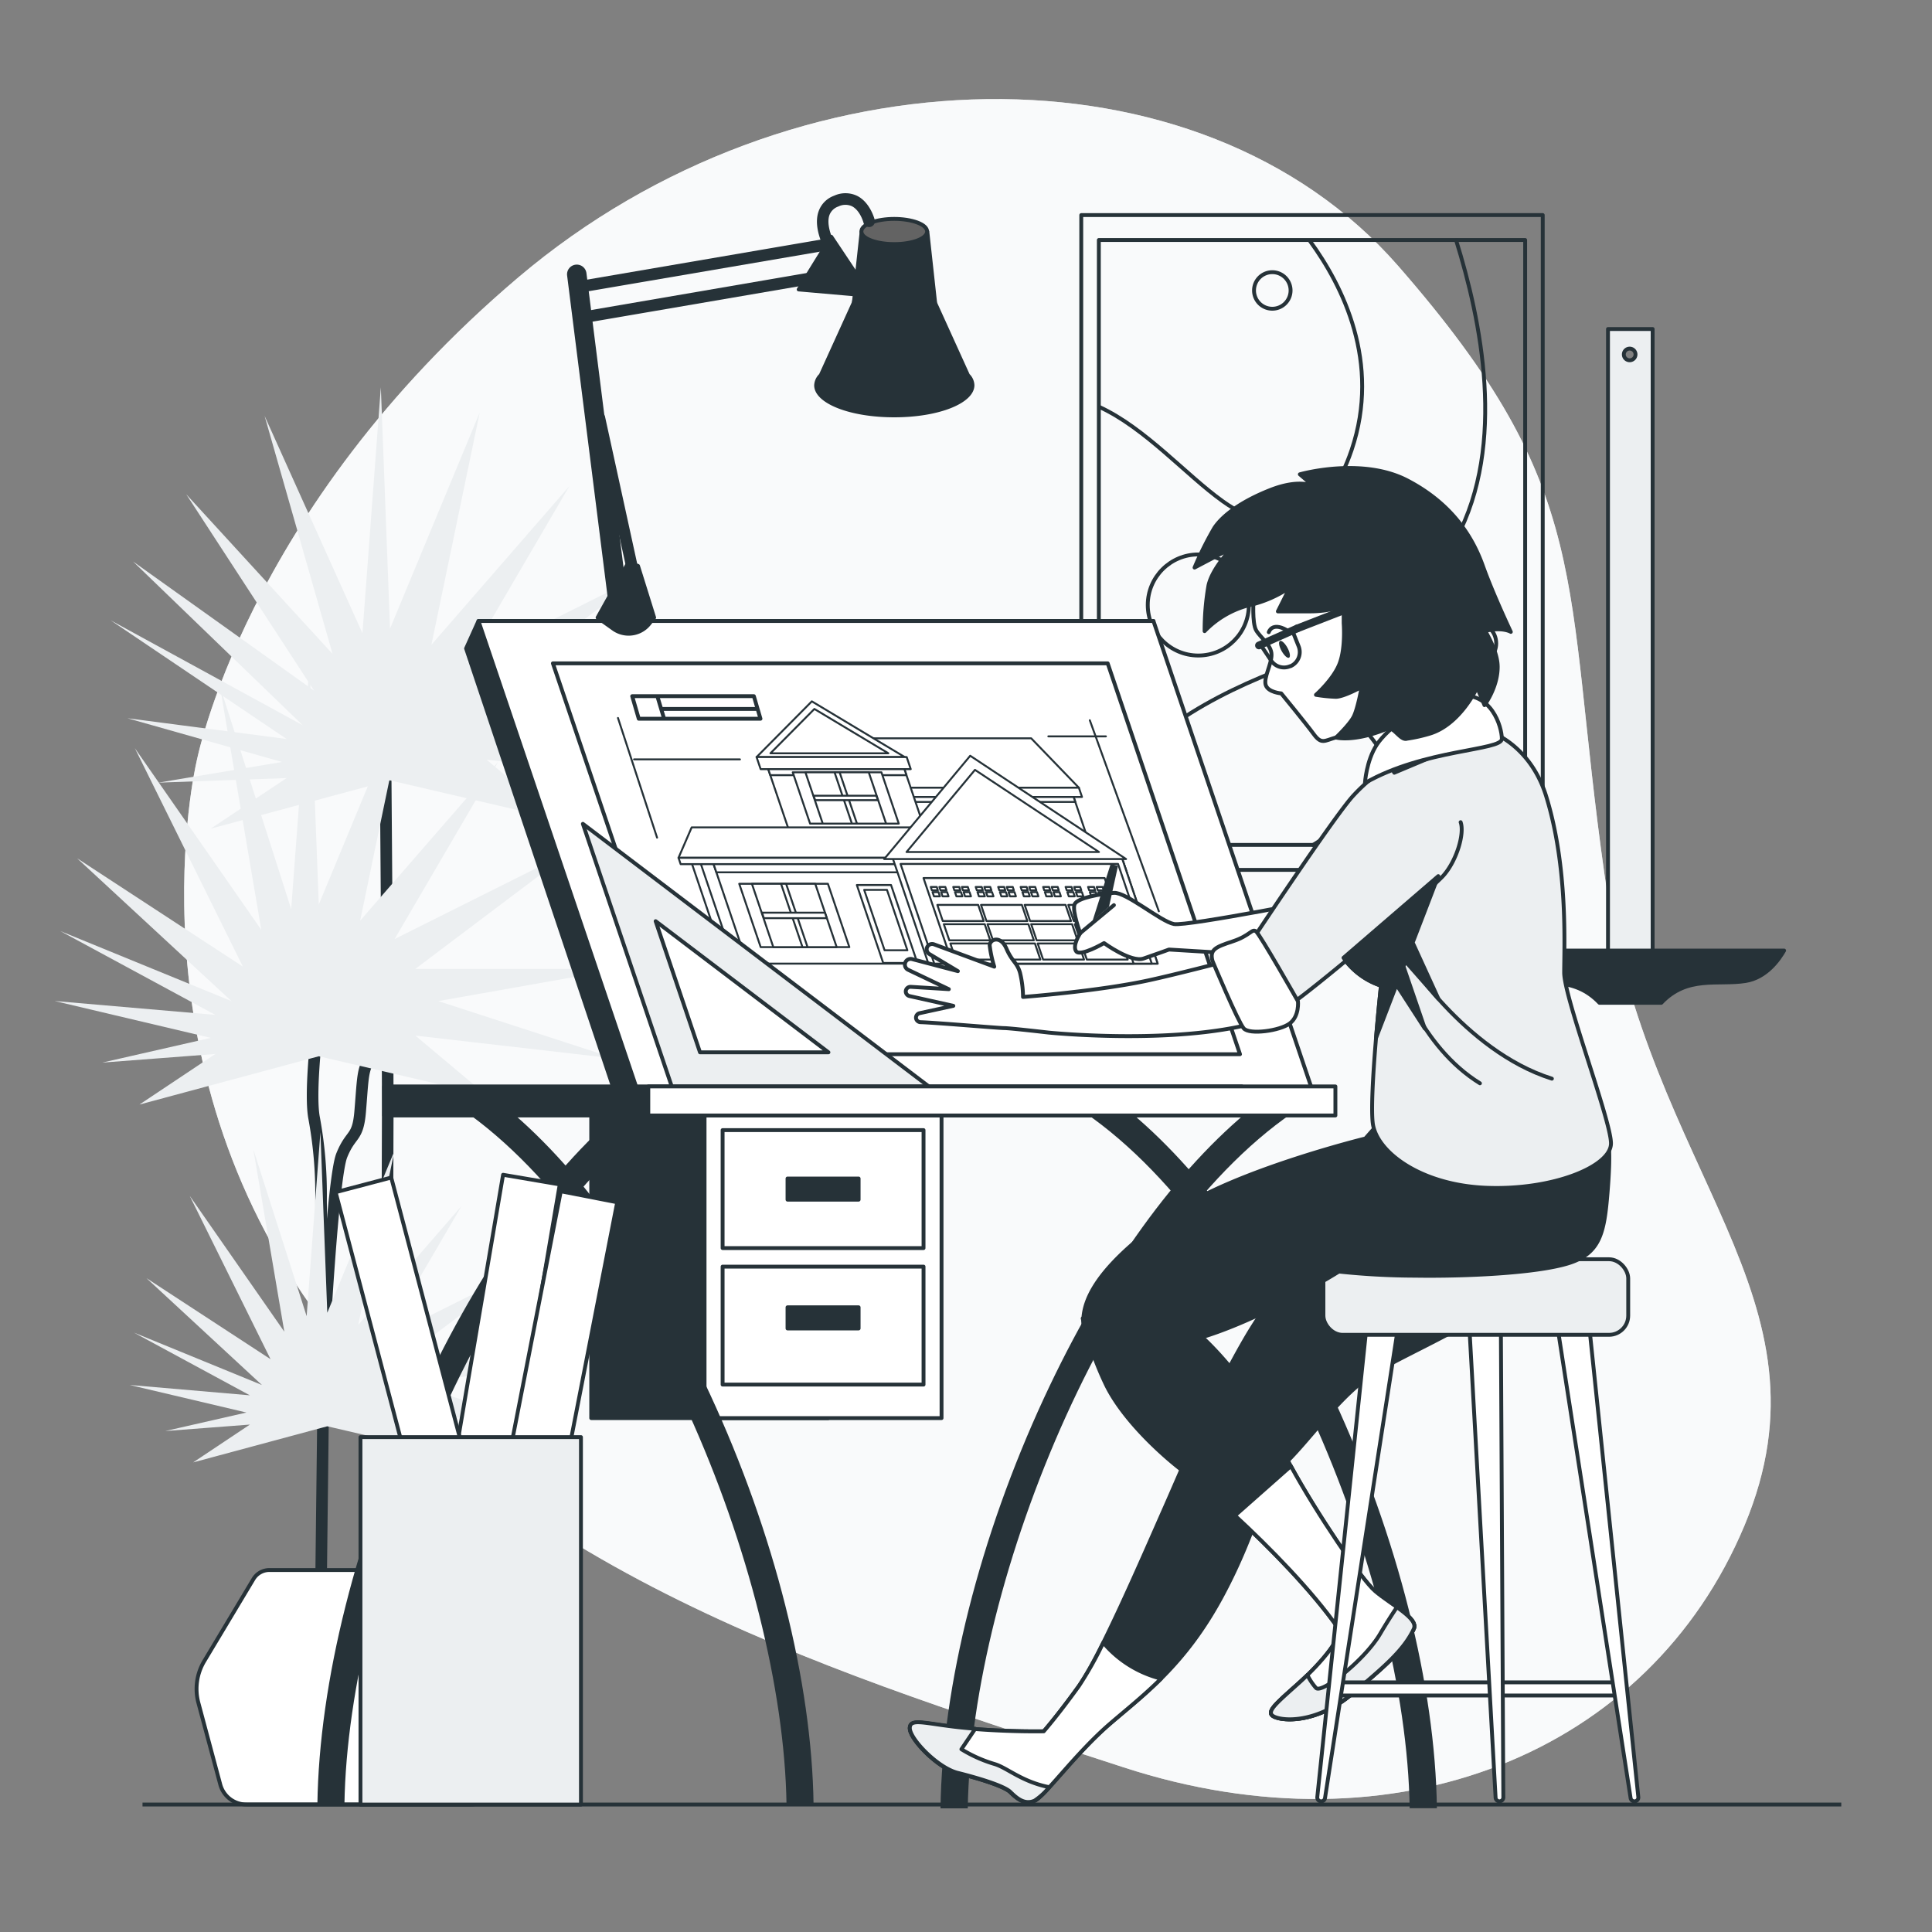 <svg xmlns="http://www.w3.org/2000/svg" viewBox="0 0 500 500"><rect x="0" y="0" width="500" height="500" fill="#808080" stroke="none"/><g id="freepik--background-simple--inject-19"><path d="M50.8,197.43s-18,76.92,32.14,143.94,137.54,93.07,207.8,116,136.06-3.55,160.74-62.59-25.17-90.84-36.17-168-2.22-99.32-53.5-158-156.51-57.32-227.66,3S50.8,197.43,50.8,197.43Z" style="fill:#ECEFF1"></path><path d="M50.8,197.43s-18,76.92,32.14,143.94,137.54,93.07,207.8,116,136.06-3.55,160.74-62.59-25.17-90.84-36.17-168-2.22-99.32-53.5-158-156.51-57.32-227.66,3S50.8,197.43,50.8,197.43Z" style="fill:#fff;opacity:0.7"></path></g><g id="freepik--Plant--inject-19"><path d="M99.75,193s.6,74.37.6,94-.6,137.27-.6,137.27" style="fill:none;stroke:#263238;stroke-linecap:round;stroke-linejoin:round;stroke-width:3px"></path><polygon points="144.38 212.08 125.93 196.61 177.7 202.56 131.88 187.68 178.89 179.35 125.93 179.35 166.99 148.41 120.58 171.62 147.35 125.8 111.65 166.86 124.15 106.76 100.94 162.69 98.56 100.22 93.8 163.88 68.48 107.64 86.07 169.24 48.2 127.92 81.31 178.76 34.43 145.31 78.33 187.68 28.63 160.53 74.17 191.25 32.98 185.88 72.98 197.2 40.95 202.55 74.17 201.37 54.53 214.46 100.94 201.96 144.38 212.08" style="fill:#ECEFF1"></polygon><path d="M81.9,268s-1.78,15.47-.59,21.42a108.7,108.7,0,0,1,1.78,20.82c0,7.74.6,40.61.6,46s-.6,50.85-.6,55v14.28" style="fill:none;stroke:#263238;stroke-linecap:round;stroke-linejoin:round;stroke-width:3px"></path><path d="M83.69,350.27S86.07,304.9,88.45,299s4.16-4.17,4.76-11.31.59-10.11,1.78-12.49a48.75,48.75,0,0,0,2.38-6.55l1.19-4.76" style="fill:none;stroke:#263238;stroke-linecap:round;stroke-linejoin:round;stroke-width:3px"></path><polygon points="125.93 283.48 107.49 268.01 159.25 273.96 113.44 259.08 160.44 250.75 107.49 250.75 148.54 219.81 102.13 243.02 128.91 197.2 93.21 238.26 105.7 178.16 82.5 234.09 80.12 171.62 75.36 235.28 56.91 177.57 67.62 240.64 34.9 193.63 62.86 250.16 19.94 222.11 59.89 259.08 15.59 240.95 55.72 262.65 14.14 259.06 54.53 268.6 26.46 275 55.72 272.77 36.09 285.86 82.5 273.36 125.93 283.48" style="fill:#ECEFF1"></polygon><polygon points="117.2 376.69 103.4 365.12 142.13 369.57 107.85 358.44 143.02 352.21 103.4 352.21 134.12 329.06 99.4 346.42 119.43 312.14 92.72 342.86 102.07 297.9 84.7 339.74 82.92 293 79.36 340.63 65.56 297.45 73.58 344.64 49.09 309.47 70.02 351.76 37.9 330.78 67.79 358.44 34.65 344.87 64.67 361.11 33.56 358.43 63.78 365.56 42.78 370.35 64.67 368.68 49.98 378.47 84.7 369.12 117.2 376.69" style="fill:#ECEFF1"></polygon><path d="M65.6,408.65,52.87,429.88a14,14,0,0,0-1.52,10.84L57,461.81A7,7,0,0,0,63.8,467h58a7,7,0,0,0,6.78-5.2l5.66-21.09a14,14,0,0,0-1.51-10.84L120,408.65a4.81,4.81,0,0,0-4.12-2.33H69.73A4.81,4.81,0,0,0,65.6,408.65Z" style="fill:#fff;stroke:#263238;stroke-linejoin:round"></path></g><g id="freepik--Picture--inject-19"><rect x="279.83" y="55.66" width="119.43" height="169.46" style="fill:none;stroke:#263238;stroke-linecap:round;stroke-linejoin:round"></rect><rect x="284.38" y="62.11" width="110.33" height="156.55" style="fill:none;stroke:#263238;stroke-linecap:round;stroke-linejoin:round"></rect><path d="M284.54,206.1c12.9-17.95,32.63-28,53.21-35.2,17.62-6.15,30.06-14.57,39.1-31.47,13.13-24.54,6.38-56.71,0-77.22" style="fill:none;stroke:#263238;stroke-linecap:round;stroke-linejoin:round"></path><path d="M339,62.35c8.47,11.6,18.45,31.42,10.8,54.09-6,17.69-17.49,24.64-33.37,13.27-9.53-6.82-20-18.9-31.91-24.39" style="fill:none;stroke:#263238;stroke-linecap:round;stroke-linejoin:round"></path><path d="M339.8,218.68c5.54-3.34,12.9-9.36,21.27-20.18,3.79-4.89,10.86-13.7,18.2-11.49,8.27,2.49,8.75,15.29,6.82,21.92a41.68,41.68,0,0,1-4.35,9.68" style="fill:none;stroke:#263238;stroke-linecap:round;stroke-linejoin:round"></path><circle cx="310.12" cy="156.57" r="13.08" style="fill:none;stroke:#263238;stroke-linecap:round;stroke-linejoin:round"></circle><path d="M334,75.18a4.73,4.73,0,1,1-4.73-4.74A4.73,4.73,0,0,1,334,75.18Z" style="fill:none;stroke:#263238;stroke-linecap:round;stroke-linejoin:round"></path><circle cx="381.81" cy="166.49" r="5.41" style="fill:none;stroke:#263238;stroke-linecap:round;stroke-linejoin:round"></circle></g><g id="freepik--Ruler--inject-19"><path d="M416.15,85.15V259.49H427.7V85.15Zm5.78,8.08a1.51,1.51,0,1,1,0-3,1.51,1.51,0,0,1,0,3Z" style="fill:#ECEFF1;stroke:#263238;stroke-linecap:round;stroke-linejoin:round"></path><path d="M424.46,246H382.19c1.24,2.22,4.5,7,9.95,7.89,7.14,1.13,15-1.5,21.8,5.64h16c6.76-7.14,14.65-4.51,21.79-5.64,5.46-.86,8.72-5.67,10-7.89Z" style="fill:#263238;stroke:#263238;stroke-linecap:round;stroke-linejoin:round"></path></g><g id="freepik--Desk--inject-19"><rect x="153.01" y="286.33" width="61.33" height="80.67" style="fill:#263238;stroke:#263238;stroke-linecap:round;stroke-linejoin:round"></rect><rect x="182.34" y="286.33" width="61.33" height="80.67" style="fill:#fff;stroke:#263238;stroke-linecap:round;stroke-linejoin:round"></rect><rect x="187.01" y="327.8" width="52" height="30.53" style="fill:#fff;stroke:#263238;stroke-linecap:round;stroke-linejoin:round"></rect><rect x="187.01" y="292.47" width="52" height="30.53" style="fill:#fff;stroke:#263238;stroke-linecap:round;stroke-linejoin:round"></rect><rect x="203.81" y="305" width="18.4" height="5.47" style="fill:#263238;stroke:#263238;stroke-linecap:round;stroke-linejoin:round"></rect><rect x="203.81" y="338.33" width="18.4" height="5.47" style="fill:#263238;stroke:#263238;stroke-linecap:round;stroke-linejoin:round"></rect><path d="M129.59,285.5H117.24c48.13,31,85.41,121.73,86.31,181.51h7c-.43-31.68-10.13-70.21-26.78-106.15C168.48,327.74,149.52,301.5,129.59,285.5Z" style="fill:#263238"></path><path d="M163.15,285.5c-19.93,16-38.89,42.24-54.23,75.36C92.27,396.8,82.57,435.33,82.14,467h7c.9-59.78,38.18-150.55,86.31-181.51Z" style="fill:#263238"></path><path d="M290.86,286.45H278.51c48.12,31,85.41,121.73,86.31,181.51h7.05c-.43-31.68-10.13-70.21-26.78-106.15C329.75,328.69,310.78,302.45,290.86,286.45Z" style="fill:#263238"></path><path d="M324.42,286.45c-19.93,16-38.89,42.24-54.24,75.36C253.54,397.75,243.83,436.28,243.4,468h7.06c.89-59.78,38.18-150.55,86.31-181.51Z" style="fill:#263238"></path><polygon points="295.31 167.82 298.51 160.71 123.83 160.71 123.62 161.17 120.62 167.82 159.49 283.79 334.18 283.79 295.31 167.82" style="fill:#263238;stroke:#263238;stroke-linecap:round;stroke-linejoin:round"></polygon><polygon points="340.18 283.79 165.49 283.79 123.83 160.71 298.51 160.71 340.18 283.79" style="fill:#fff;stroke:#263238;stroke-linecap:round;stroke-linejoin:round"></polygon><polygon points="320.91 272.83 177.33 272.83 143.09 171.67 286.67 171.67 320.91 272.83" style="fill:#fff;stroke:#263238;stroke-linecap:round;stroke-linejoin:round"></polygon><polygon points="234.24 225.97 284.52 225.97 277.63 205.59 227.34 205.59 234.24 225.97" style="fill:#fff;stroke:#263238;stroke-linecap:round;stroke-linejoin:round;stroke-width:0.5px"></polygon><polygon points="228 207.54 278.29 207.54 277.63 205.59 227.34 205.59 228 207.54" style="fill:#fff;stroke:#263238;stroke-linecap:round;stroke-linejoin:round;stroke-width:0.5px"></polygon><polygon points="279.21 203.86 226.98 203.86 222.65 191.07 266.87 191.07 279.21 203.86" style="fill:#fff;stroke:#263238;stroke-linecap:round;stroke-linejoin:round;stroke-width:0.5px"></polygon><polygon points="227.35 206.25 280.02 206.25 279.21 203.86 226.54 203.86 227.35 206.25" style="fill:#fff;stroke:#263238;stroke-linecap:round;stroke-linejoin:round;stroke-width:0.5px"></polygon><polygon points="234 198.88 198.76 198.88 204.53 215.93 239.77 215.93 234 198.88" style="fill:#fff;stroke:#263238;stroke-linecap:round;stroke-linejoin:round;stroke-width:0.5px"></polygon><polygon points="234 198.88 198.76 198.88 199.35 200.61 234.59 200.61 234 198.88" style="fill:#fff;stroke:#263238;stroke-linecap:round;stroke-linejoin:round;stroke-width:0.5px"></polygon><polygon points="210.1 181.51 195.8 195.93 234.15 195.93 210.1 181.51" style="fill:#fff;stroke:#263238;stroke-linecap:round;stroke-linejoin:round;stroke-width:0.5px"></polygon><polygon points="210.76 183.48 199.39 194.95 229.9 194.95 210.76 183.48" style="fill:#fff;stroke:#263238;stroke-linecap:round;stroke-linejoin:round;stroke-width:0.5px"></polygon><polygon points="190.14 249.47 187.84 249.47 178.83 222.82 181.12 222.82 190.14 249.47" style="fill:#fff;stroke:#263238;stroke-linecap:round;stroke-linejoin:round;stroke-width:0.5px"></polygon><polygon points="299.6 249.39 193.39 249.39 184.4 222.82 290.62 222.82 299.6 249.39" style="fill:#fff;stroke:#263238;stroke-linecap:round;stroke-linejoin:round;stroke-width:0.5px"></polygon><polygon points="291.61 225.75 185.39 225.75 184.4 222.82 290.62 222.82 291.61 225.75" style="fill:#fff;stroke:#263238;stroke-linecap:round;stroke-linejoin:round;stroke-width:0.5px"></polygon><polygon points="247.56 222 175.6 222 179 214.13 244.9 214.13 247.56 222" style="fill:#fff;stroke:#263238;stroke-linecap:round;stroke-linejoin:round;stroke-width:0.5px"></polygon><polygon points="234.67 223.64 176.15 223.64 175.6 222 234.12 222 234.67 223.64" style="fill:#fff;stroke:#263238;stroke-linecap:round;stroke-linejoin:round;stroke-width:0.5px"></polygon><polygon points="290.34 222 231 222 240.27 249.39 299.6 249.39 290.34 222" style="fill:#fff;stroke:#263238;stroke-linecap:round;stroke-linejoin:round;stroke-width:0.5px"></polygon><polygon points="289.35 223.59 233.06 223.59 241.79 249.39 298.08 249.39 289.35 223.59" style="fill:#fff;stroke:#263238;stroke-linecap:round;stroke-linejoin:round;stroke-width:0.5px"></polygon><polygon points="285.88 227.24 239 227.24 246.5 249.39 293.38 249.39 285.88 227.24" style="fill:#fff;stroke:#263238;stroke-linecap:round;stroke-linejoin:round;stroke-width:0.5px"></polygon><polygon points="254.58 238.36 243.99 238.36 242.58 234.19 253.16 234.19 254.58 238.36" style="fill:#fff;stroke:#263238;stroke-linecap:round;stroke-linejoin:round;stroke-width:0.5px"></polygon><polygon points="265.88 238.36 255.29 238.36 253.88 234.19 264.46 234.19 265.88 238.36" style="fill:#fff;stroke:#263238;stroke-linecap:round;stroke-linejoin:round;stroke-width:0.5px"></polygon><polygon points="256.26 243.35 245.68 243.35 244.26 239.18 254.85 239.18 256.26 243.35" style="fill:#fff;stroke:#263238;stroke-linecap:round;stroke-linejoin:round;stroke-width:0.5px"></polygon><polygon points="267.56 243.35 256.98 243.35 255.56 239.18 266.15 239.18 267.56 243.35" style="fill:#fff;stroke:#263238;stroke-linecap:round;stroke-linejoin:round;stroke-width:0.5px"></polygon><polygon points="257.95 248.34 247.36 248.34 245.95 244.17 256.54 244.17 257.95 248.34" style="fill:#fff;stroke:#263238;stroke-linecap:round;stroke-linejoin:round;stroke-width:0.5px"></polygon><polygon points="269.25 248.34 258.66 248.34 257.25 244.17 267.84 244.17 269.25 248.34" style="fill:#fff;stroke:#263238;stroke-linecap:round;stroke-linejoin:round;stroke-width:0.5px"></polygon><polygon points="277.18 238.36 266.59 238.36 265.18 234.19 275.77 234.19 277.18 238.36" style="fill:#fff;stroke:#263238;stroke-linecap:round;stroke-linejoin:round;stroke-width:0.5px"></polygon><polygon points="288.48 238.36 277.89 238.36 276.48 234.19 287.07 234.19 288.48 238.36" style="fill:#fff;stroke:#263238;stroke-linecap:round;stroke-linejoin:round;stroke-width:0.5px"></polygon><polygon points="278.87 243.35 268.28 243.35 266.87 239.18 277.45 239.18 278.87 243.35" style="fill:#fff;stroke:#263238;stroke-linecap:round;stroke-linejoin:round;stroke-width:0.5px"></polygon><polygon points="290.17 243.35 279.58 243.35 278.17 239.18 288.75 239.18 290.17 243.35" style="fill:#fff;stroke:#263238;stroke-linecap:round;stroke-linejoin:round;stroke-width:0.5px"></polygon><polygon points="280.55 248.34 269.96 248.34 268.55 244.17 279.14 244.17 280.55 248.34" style="fill:#fff;stroke:#263238;stroke-linecap:round;stroke-linejoin:round;stroke-width:0.5px"></polygon><polygon points="291.85 248.34 281.27 248.34 279.85 244.17 290.44 244.17 291.85 248.34" style="fill:#fff;stroke:#263238;stroke-linecap:round;stroke-linejoin:round;stroke-width:0.5px"></polygon><polygon points="251.09 195.59 228.82 222.32 291.43 222.32 251.09 195.59" style="fill:#fff;stroke:#263238;stroke-linecap:round;stroke-linejoin:round;stroke-width:0.5px"></polygon><polygon points="252.32 199.24 234.61 220.5 284.41 220.5 252.32 199.24" style="fill:#fff;stroke:#263238;stroke-linecap:round;stroke-linejoin:round;stroke-width:0.5px"></polygon><polygon points="235.7 199.05 196.85 199.05 195.8 195.93 234.65 195.93 235.7 199.05" style="fill:#fff;stroke:#263238;stroke-linecap:round;stroke-linejoin:round;stroke-width:0.5px"></polygon><polygon points="232.6 213.15 209.65 213.15 205.16 199.87 228.11 199.87 232.6 213.15" style="fill:#fff;stroke:#263238;stroke-linecap:round;stroke-linejoin:round;stroke-width:0.5px"></polygon><polygon points="229.32 213.15 212.93 213.15 208.44 199.87 224.83 199.87 229.32 213.15" style="fill:#fff;stroke:#263238;stroke-linecap:round;stroke-linejoin:round;stroke-width:0.5px"></polygon><polygon points="221.78 213.15 220.47 213.15 215.98 199.87 217.29 199.87 221.78 213.15" style="fill:#fff;stroke:#263238;stroke-linecap:round;stroke-linejoin:round;stroke-width:0.5px"></polygon><polygon points="210.96 207.08 210.57 205.93 226.8 205.93 227.19 207.08 210.96 207.08" style="fill:#fff;stroke:#263238;stroke-linecap:round;stroke-linejoin:round;stroke-width:0.5px"></polygon><polygon points="219.81 245.11 196.86 245.11 191.31 228.72 214.26 228.72 219.81 245.11" style="fill:#fff;stroke:#263238;stroke-linecap:round;stroke-linejoin:round;stroke-width:0.5px"></polygon><polygon points="216.53 245.11 200.13 245.11 194.59 228.72 210.98 228.72 216.53 245.11" style="fill:#fff;stroke:#263238;stroke-linecap:round;stroke-linejoin:round;stroke-width:0.5px"></polygon><polygon points="208.99 245.11 207.68 245.11 202.13 228.72 203.44 228.72 208.99 245.11" style="fill:#fff;stroke:#263238;stroke-linecap:round;stroke-linejoin:round;stroke-width:0.5px"></polygon><polygon points="197.69 237.62 197.21 236.2 213.49 236.2 213.97 237.62 197.69 237.62" style="fill:#fff;stroke:#263238;stroke-linecap:round;stroke-linejoin:round;stroke-width:0.5px"></polygon><polygon points="230.6 229.04 221.75 229.04 228.57 249.21 237.42 249.21 230.6 229.04" style="fill:#fff;stroke:#263238;stroke-linecap:round;stroke-linejoin:round;stroke-width:0.5px"></polygon><polygon points="229.55 230.3 223.65 230.3 228.93 245.93 234.83 245.93 229.55 230.3" style="fill:#fff;stroke:#263238;stroke-linecap:round;stroke-linejoin:round;stroke-width:0.5px"></polygon><polygon points="242.72 230.41 242.43 229.54 240.88 229.54 241.18 230.41 242.72 230.41" style="fill:#fff;stroke:#263238;stroke-linecap:round;stroke-linejoin:round;stroke-width:0.5px"></polygon><polygon points="243.4 230.41 244.95 230.41 244.65 229.54 243.11 229.54 243.4 230.41" style="fill:#fff;stroke:#263238;stroke-linecap:round;stroke-linejoin:round;stroke-width:0.5px"></polygon><polygon points="242.88 230.88 241.34 230.88 241.71 231.97 243.25 231.97 242.88 230.88" style="fill:#fff;stroke:#263238;stroke-linecap:round;stroke-linejoin:round;stroke-width:0.5px"></polygon><polygon points="243.56 230.88 243.93 231.97 245.48 231.97 245.11 230.88 243.56 230.88" style="fill:#fff;stroke:#263238;stroke-linecap:round;stroke-linejoin:round;stroke-width:0.5px"></polygon><polygon points="248.54 230.41 248.24 229.54 246.7 229.54 246.99 230.41 248.54 230.41" style="fill:#fff;stroke:#263238;stroke-linecap:round;stroke-linejoin:round;stroke-width:0.5px"></polygon><polygon points="249.22 230.41 250.76 230.41 250.47 229.54 248.93 229.54 249.22 230.41" style="fill:#fff;stroke:#263238;stroke-linecap:round;stroke-linejoin:round;stroke-width:0.5px"></polygon><polygon points="248.7 230.88 247.15 230.88 247.52 231.97 249.07 231.97 248.7 230.88" style="fill:#fff;stroke:#263238;stroke-linecap:round;stroke-linejoin:round;stroke-width:0.5px"></polygon><polygon points="249.38 230.88 249.75 231.97 251.29 231.97 250.92 230.88 249.38 230.88" style="fill:#fff;stroke:#263238;stroke-linecap:round;stroke-linejoin:round;stroke-width:0.5px"></polygon><polygon points="254.35 230.41 254.06 229.54 252.51 229.54 252.81 230.41 254.35 230.41" style="fill:#fff;stroke:#263238;stroke-linecap:round;stroke-linejoin:round;stroke-width:0.5px"></polygon><polygon points="255.03 230.41 256.58 230.41 256.28 229.54 254.74 229.54 255.03 230.41" style="fill:#fff;stroke:#263238;stroke-linecap:round;stroke-linejoin:round;stroke-width:0.5px"></polygon><polygon points="254.51 230.88 252.97 230.88 253.34 231.97 254.88 231.97 254.51 230.88" style="fill:#fff;stroke:#263238;stroke-linecap:round;stroke-linejoin:round;stroke-width:0.5px"></polygon><polygon points="255.19 230.88 255.56 231.97 257.11 231.97 256.74 230.88 255.19 230.88" style="fill:#fff;stroke:#263238;stroke-linecap:round;stroke-linejoin:round;stroke-width:0.5px"></polygon><polygon points="260.17 230.41 259.87 229.54 258.33 229.54 258.62 230.41 260.17 230.41" style="fill:#fff;stroke:#263238;stroke-linecap:round;stroke-linejoin:round;stroke-width:0.5px"></polygon><polygon points="260.85 230.41 262.39 230.41 262.1 229.54 260.56 229.54 260.85 230.41" style="fill:#fff;stroke:#263238;stroke-linecap:round;stroke-linejoin:round;stroke-width:0.5px"></polygon><polygon points="260.33 230.88 258.78 230.88 259.15 231.97 260.7 231.97 260.33 230.88" style="fill:#fff;stroke:#263238;stroke-linecap:round;stroke-linejoin:round;stroke-width:0.5px"></polygon><polygon points="261.01 230.88 261.38 231.97 262.92 231.97 262.55 230.88 261.01 230.88" style="fill:#fff;stroke:#263238;stroke-linecap:round;stroke-linejoin:round;stroke-width:0.5px"></polygon><polygon points="265.98 230.41 265.69 229.54 264.14 229.54 264.44 230.41 265.98 230.41" style="fill:#fff;stroke:#263238;stroke-linecap:round;stroke-linejoin:round;stroke-width:0.5px"></polygon><polygon points="266.66 230.41 268.21 230.41 267.91 229.54 266.37 229.54 266.66 230.41" style="fill:#fff;stroke:#263238;stroke-linecap:round;stroke-linejoin:round;stroke-width:0.5px"></polygon><polygon points="266.14 230.88 264.6 230.88 264.97 231.97 266.51 231.97 266.14 230.88" style="fill:#fff;stroke:#263238;stroke-linecap:round;stroke-linejoin:round;stroke-width:0.5px"></polygon><polygon points="266.82 230.88 267.19 231.97 268.74 231.97 268.37 230.88 266.82 230.88" style="fill:#fff;stroke:#263238;stroke-linecap:round;stroke-linejoin:round;stroke-width:0.5px"></polygon><polygon points="271.8 230.41 271.5 229.54 269.96 229.54 270.25 230.41 271.8 230.41" style="fill:#fff;stroke:#263238;stroke-linecap:round;stroke-linejoin:round;stroke-width:0.5px"></polygon><polygon points="272.48 230.41 274.02 230.41 273.73 229.54 272.19 229.54 272.48 230.41" style="fill:#fff;stroke:#263238;stroke-linecap:round;stroke-linejoin:round;stroke-width:0.5px"></polygon><polygon points="271.96 230.88 270.42 230.88 270.78 231.97 272.33 231.97 271.96 230.88" style="fill:#fff;stroke:#263238;stroke-linecap:round;stroke-linejoin:round;stroke-width:0.5px"></polygon><polygon points="272.64 230.88 273.01 231.97 274.55 231.97 274.19 230.88 272.64 230.88" style="fill:#fff;stroke:#263238;stroke-linecap:round;stroke-linejoin:round;stroke-width:0.5px"></polygon><polygon points="277.61 230.41 277.32 229.54 275.77 229.54 276.07 230.41 277.61 230.41" style="fill:#fff;stroke:#263238;stroke-linecap:round;stroke-linejoin:round;stroke-width:0.5px"></polygon><polygon points="278.29 230.41 279.84 230.41 279.55 229.54 278 229.54 278.29 230.41" style="fill:#fff;stroke:#263238;stroke-linecap:round;stroke-linejoin:round;stroke-width:0.5px"></polygon><polygon points="277.77 230.88 276.23 230.88 276.6 231.97 278.14 231.97 277.77 230.88" style="fill:#fff;stroke:#263238;stroke-linecap:round;stroke-linejoin:round;stroke-width:0.5px"></polygon><polygon points="278.46 230.88 278.82 231.97 280.37 231.97 280 230.88 278.46 230.88" style="fill:#fff;stroke:#263238;stroke-linecap:round;stroke-linejoin:round;stroke-width:0.5px"></polygon><polygon points="283.43 230.41 283.13 229.54 281.59 229.54 281.88 230.41 283.43 230.41" style="fill:#fff;stroke:#263238;stroke-linecap:round;stroke-linejoin:round;stroke-width:0.5px"></polygon><polygon points="284.11 230.41 285.65 230.41 285.36 229.54 283.82 229.54 284.11 230.41" style="fill:#fff;stroke:#263238;stroke-linecap:round;stroke-linejoin:round;stroke-width:0.5px"></polygon><polygon points="283.59 230.88 282.05 230.88 282.41 231.97 283.96 231.97 283.59 230.88" style="fill:#fff;stroke:#263238;stroke-linecap:round;stroke-linejoin:round;stroke-width:0.5px"></polygon><polygon points="284.27 230.88 284.64 231.97 286.18 231.97 285.81 230.88 284.27 230.88" style="fill:#fff;stroke:#263238;stroke-linecap:round;stroke-linejoin:round;stroke-width:0.5px"></polygon><line x1="191.5" y1="196.53" x2="164.09" y2="196.53" style="fill:none;stroke:#263238;stroke-linecap:round;stroke-linejoin:round;stroke-width:0.5px"></line><line x1="159.93" y1="185.81" x2="170.05" y2="216.78" style="fill:none;stroke:#263238;stroke-linecap:round;stroke-linejoin:round;stroke-width:0.5px"></line><line x1="271.31" y1="190.57" x2="286.21" y2="190.57" style="fill:none;stroke:#263238;stroke-linecap:round;stroke-linejoin:round;stroke-width:0.5px"></line><line x1="282.04" y1="186.4" x2="299.91" y2="235.84" style="fill:none;stroke:#263238;stroke-linecap:round;stroke-linejoin:round;stroke-width:0.5px"></line><polygon points="196.81 186.01 165.31 186.01 163.61 180.17 195.1 180.17 196.81 186.01" style="fill:#fff;stroke:#263238;stroke-linecap:round;stroke-linejoin:round"></polygon><line x1="170.25" y1="180.62" x2="171.81" y2="185.81" style="fill:none;stroke:#263238;stroke-linecap:round;stroke-linejoin:round"></line><line x1="171.29" y1="183.47" x2="195.68" y2="183.47" style="fill:none;stroke:#263238;stroke-linecap:round;stroke-linejoin:round"></line><path d="M150.85,213.21,174.13,282h67.34Zm18.83,25.19,44.72,33.94H181.16Z" style="fill:#ECEFF1;stroke:#263238;stroke-linecap:round;stroke-linejoin:round"></path><rect x="99.43" y="281.17" width="221.97" height="7.51" style="fill:#263238;stroke:#263238;stroke-linecap:round;stroke-linejoin:round"></rect><rect x="167.78" y="281.17" width="177.82" height="7.51" style="fill:#fff;stroke:#263238;stroke-linecap:round;stroke-linejoin:round"></rect></g><g id="freepik--Lamp--inject-19"><path d="M159.68,156.34a2.5,2.5,0,0,1-2.47-2.19L146.77,71.31a2.5,2.5,0,0,1,5-.62l10.44,82.83a2.5,2.5,0,0,1-2.17,2.79A1.73,1.73,0,0,1,159.68,156.34Z" style="fill:#263238"></path><path d="M149.9,75.76a1.5,1.5,0,0,1-.25-3L214.22,61.7a1.5,1.5,0,0,1,.51,3L150.16,75.74A1.14,1.14,0,0,1,149.9,75.76Z" style="fill:#263238"></path><path d="M151.21,83.59a1.5,1.5,0,0,1-.26-3l64.58-11.09a1.5,1.5,0,1,1,.5,3L151.46,83.57Z" style="fill:#263238"></path><polygon points="215.13 61.22 206.65 74.91 221.65 76.22 222.95 72.96 215.13 61.22" style="fill:#263238"></polygon><path d="M221.65,76.72h0l-15-1.31a.5.5,0,0,1-.38-.76L214.7,61a.5.5,0,0,1,.42-.23.54.54,0,0,1,.42.22l7.83,11.74a.5.5,0,0,1,0,.46l-1.31,3.26A.48.48,0,0,1,221.65,76.72ZM207.5,74.49l13.82,1.2L222.39,73l-7.25-10.88Z" style="fill:#263238"></path><path d="M250.47,97.1l-8.6-18.92c0-2.22-4.67-4-10.44-4S221,76,221,78.18L212.39,97.1a3.88,3.88,0,0,0-1.18,2.6c0,4.29,9.06,7.78,20.22,7.78s20.22-3.49,20.22-7.78A3.88,3.88,0,0,0,250.47,97.1Z" style="fill:#263238"></path><path d="M231.43,108c-11.62,0-20.72-3.64-20.72-8.28A4.33,4.33,0,0,1,212,96.82l8.53-18.76c.14-2.52,4.79-4.4,10.93-4.4s10.8,1.88,10.94,4.4l8.52,18.76a4.28,4.28,0,0,1,1.26,2.88C252.15,104.34,243.05,108,231.43,108Zm0-33.32c-5.85,0-9.93,1.85-9.93,3.52a.46.46,0,0,1-.05.2l-8.6,18.93a.38.38,0,0,1-.09.13,3.4,3.4,0,0,0-1,2.26c0,3.94,9,7.28,19.72,7.28s19.72-3.34,19.72-7.28a3.36,3.36,0,0,0-1.05-2.26.57.57,0,0,1-.08-.13l-8.61-18.93a.45.45,0,0,1,0-.2C241.37,76.51,237.29,74.66,231.43,74.66Z" style="fill:#263238"></path><polygon points="222.95 59.91 221 78.18 241.87 78.18 239.91 59.91 222.95 59.91" style="fill:#263238"></polygon><path d="M241.87,78.68H221a.5.5,0,0,1-.38-.17.51.51,0,0,1-.12-.39l2-18.26a.5.5,0,0,1,.49-.45h17a.51.51,0,0,1,.5.45l2,18.26a.52.52,0,0,1-.13.39A.48.48,0,0,1,241.87,78.68Zm-20.32-1h19.76l-1.85-17.27H223.4Z" style="fill:#263238"></path><path d="M239.91,59.91c0,1.8-3.79,3.26-8.48,3.26S223,61.71,223,59.91s3.8-3.26,8.48-3.26S239.91,58.11,239.91,59.91Z" style="fill:#636363"></path><path d="M231.43,63.67c-4.35,0-9-1.31-9-3.76s4.63-3.76,9-3.76,9,1.32,9,3.76S235.79,63.67,231.43,63.67Zm0-6.52c-4.7,0-8,1.46-8,2.76s3.28,2.76,8,2.76,8-1.45,8-2.76S236.13,57.15,231.43,57.15Z" style="fill:#263238"></path><path d="M162.6,145.62l-7.94,14.21,4.08,2.92a6.82,6.82,0,0,0,3.95,1.26h0a6.8,6.8,0,0,0,5.3-2.55l1.3-1.63-4.18-13.38Z" style="fill:#263238"></path><path d="M162.69,164.51a7.26,7.26,0,0,1-4.24-1.36l-4.08-2.91a.5.5,0,0,1-.15-.65l7.95-14.22a.49.49,0,0,1,.59-.23l2.51.84a.51.51,0,0,1,.32.32l4.18,13.38a.48.48,0,0,1-.09.46l-1.3,1.64A7.28,7.28,0,0,1,162.69,164.51Zm-7.37-4.83,3.72,2.66a6.28,6.28,0,0,0,8.56-1.19l1.14-1.42-4-12.89-1.87-.62Z" style="fill:#263238"></path><path d="M164.25,151.42a1.49,1.49,0,0,1-1.46-1.18l-9.13-41.74a1.5,1.5,0,1,1,2.93-.64l9.13,41.74a1.51,1.51,0,0,1-1.15,1.79A1.66,1.66,0,0,1,164.25,151.42Z" style="fill:#263238"></path><path d="M214.47,64.67a1.5,1.5,0,0,1-1.32-.78c-.11-.21-2.75-5.2-1.28-9.24a6.64,6.64,0,0,1,4-4,7,7,0,0,1,6,.06c3.35,1.71,4.46,6,4.51,6.19a1.5,1.5,0,0,1-2.91.73s-.84-3.17-3-4.26a4.09,4.09,0,0,0-3.5.07,3.74,3.74,0,0,0-2.3,2.19c-.84,2.3.51,5.69,1.11,6.8a1.51,1.51,0,0,1-.62,2A1.49,1.49,0,0,1,214.47,64.67Z" style="fill:#263238"></path></g><g id="freepik--Character--inject-19"><path d="M354.2,307.38s-4.36,6.38-7.92,9.62a125.67,125.67,0,0,0-23.53,28.66c-9,15.32-15.33,31-21.31,44.52s-16.77,38.57-22.24,46.19-9.08,11.69-9.08,11.69-8.95.2-19.55-.73-15-2.86-15.11-.1,7.16,10.36,12.42,11.67,12,3.35,13.6,4.92,3.67,3.37,6.28,2.22,10.59-12.26,19.48-19.92S306.71,430.88,316.3,413s10.08-28,16.79-34.73,13.82-17.22,22.39-22.76,34.19-15.8,42.37-26.48,3.91-23.65-4-28.29S360.35,294.48,354.2,307.38Z" style="fill:#263238;stroke:#263238;stroke-linecap:round;stroke-linejoin:round"></path><path d="M285.53,425.11a92.74,92.74,0,0,1-6.33,11.26c-5.48,7.61-9.08,11.69-9.08,11.69s-8.95.2-19.55-.73-15-2.86-15.11-.1,7.16,10.36,12.42,11.67,12,3.35,13.6,4.92,3.67,3.37,6.28,2.22,10.59-12.26,19.48-19.92c4.13-3.56,8.64-7.12,13.24-11.69A28.74,28.74,0,0,1,285.53,425.11Z" style="fill:#fff;stroke:#263238;stroke-linecap:round;stroke-linejoin:round"></path><path d="M267.76,466a16.89,16.89,0,0,0,3.78-3.48c-7.18-1.43-10.9-5.05-14.18-6a35.56,35.56,0,0,1-8.55-3.82l3.58-5.3-1.82-.15c-10.6-.94-15-2.86-15.11-.1s7.16,10.36,12.42,11.67,12,3.35,13.6,4.92S265.15,467.19,267.76,466Z" style="fill:#ECEFF1;stroke:#263238;stroke-linecap:round;stroke-linejoin:round"></path><path d="M280.2,341.2a83.63,83.63,0,0,0,6.17,17.44c4.25,8.5,13.61,17.43,20.41,22.54s28.71,24.66,39.55,40.18c1.36,1.95-3.83,8.51-10.21,14.25s-9.14,7.86-5.74,8.93,11.48.64,19.56-6.17,13.4-11.27,15.95-16.8c1.28-2.76-5.74-6.16-10-9.78s-20-27.42-24.88-38.48S313.8,346.52,304.66,341" style="fill:#263238;stroke:#263238;stroke-linecap:round;stroke-linejoin:round"></path><path d="M365.89,421.57c1.28-2.76-5.74-6.16-10-9.78-3.58-3-15.27-20.35-21.81-32.36l-14.47,12.79c9,8.32,20,19.51,26.71,29.14,1.36,1.95-3.83,8.51-10.21,14.25s-9.14,7.86-5.74,8.93,11.48.64,19.56-6.17S363.34,427.1,365.89,421.57Z" style="fill:#fff;stroke:#263238;stroke-linecap:round;stroke-linejoin:round"></path><path d="M361.52,415.93c-1.14,1.71-2.63,4-4.35,6.92-4,6.8-15.09,15.52-16.58,14a14.91,14.91,0,0,1-2.24-3.36c-.72.7-1.46,1.4-2.23,2.09-6.37,5.74-9.14,7.86-5.74,8.93s11.48.64,19.56-6.17,13.4-11.27,15.95-16.8C366.66,419.9,364.38,418,361.52,415.93Z" style="fill:#ECEFF1;stroke:#263238;stroke-linecap:round;stroke-linejoin:round"></path><rect x="346.97" y="435.39" width="72.29" height="3.4" style="fill:#fff;stroke:#263238;stroke-linecap:round;stroke-linejoin:round"></rect><path d="M353.56,344.18,340.91,465.12a1,1,0,0,0,1,1.07h0a1,1,0,0,0,1-.84l18.8-121.17Z" style="fill:#fff;stroke:#263238;stroke-linecap:round;stroke-linejoin:round"></path><path d="M411.39,344.18,424,465.12a1,1,0,0,1-1,1.07h0a1,1,0,0,1-1-.84l-18.8-121.17Z" style="fill:#fff;stroke:#263238;stroke-linecap:round;stroke-linejoin:round"></path><path d="M388.43,344.18l.63,121a1,1,0,0,1-1,1h0a1,1,0,0,1-1-.93l-6.75-121.08Z" style="fill:#fff;stroke:#263238;stroke-linecap:round;stroke-linejoin:round"></path><rect x="342.5" y="325.89" width="78.88" height="19.56" rx="4.97" style="fill:#ECEFF1;stroke:#263238;stroke-linecap:round;stroke-linejoin:round"></rect><path d="M281.91,348.86c-1.49-4.89-7.66-14.67,21.9-35.09,15.66-10.82,49.54-19.13,49.54-19.13l3.19-3.62s9.14,9.57,27,8.93,28.91-8.5,31-7.86,2.34,6.16,1.49,16.58-1.91,15.74-10.21,18.29-26.57,3.4-39.76,3.19a190.82,190.82,0,0,1-19.56-1.07s-28.28,17.86-45.92,19.14" style="fill:#263238;stroke:#263238;stroke-linecap:round;stroke-linejoin:round"></path><path d="M347.39,231.7c-1.28.41-40.18,8.08-43.58,7.44s-12.34-8.29-15.53-8.07-9.56,1.27-10.2,3,1.49,7.44,1.49,7.44-2.13,3.19-1.07,4.68,7.23-2.12,7.23-2.12,7,5.1,10.21,4,6.59-2.33,6.59-2.33,50,3,50.6,3.19,6.81,1.48,7.45-7.45S354.83,229.36,347.39,231.7Z" style="fill:#fff;stroke:#263238;stroke-linecap:round;stroke-linejoin:round"></path><line x1="279.57" y1="241.48" x2="288.28" y2="234.25" style="fill:none;stroke:#263238;stroke-linecap:round;stroke-linejoin:round"></line><polygon points="282.76 238.29 287.43 223.62 289.35 224.05 287.01 234.68 282.76 238.29" style="fill:#263238"></polygon><path d="M360.58,195.13s-9.24,8.28-11.52,15.52c-3.13,9.9-7.62,23.18-3.79,32.75a19.52,19.52,0,0,0,12.12,11.69s-3,28.07-2.13,35.51,12.33,16.16,29.55,16.8,32.11-5.53,32.11-11.49-12.12-37.63-12.12-44.22,1.06-27.22-4.68-45.71S374.18,181.52,360.58,195.13Z" style="fill:#ECEFF1;stroke:#263238;stroke-linecap:round;stroke-linejoin:round"></path><path d="M363.19,246.73s15.62,25.23,38.44,32.43" style="fill:none;stroke:#263238;stroke-linecap:round;stroke-linejoin:round"></path><path d="M361.39,250.93s6,19.82,21.62,29.43" style="fill:none;stroke:#263238;stroke-linecap:round;stroke-linejoin:round"></path><path d="M359.3,198.32a45.63,45.63,0,0,0-8.93,7.44c-4.89,5.11-28.49,40.83-28.49,40.83s7,14.67,9.14,15.09,39.12-31.25,42.53-35.08,5.52-10.84,4.46-13.82" style="fill:#ECEFF1;stroke:#263238;stroke-linecap:round;stroke-linejoin:round"></path><path d="M316.52,249s-12.22,3.18-19.21,4.7c-13,2.83-32.55,4.31-32.55,4.31a27.28,27.28,0,0,0-.78-6.27c-.79-2.74-2-2.74-3.53-6.27s-4.32-2.36-4.32-.79a30.59,30.59,0,0,0,1.18,5.49l-15.57-5.77a1.43,1.43,0,0,0-1.62.43h0a1.41,1.41,0,0,0,.28,2l7.5,4.5L236,248.2a1.46,1.46,0,0,0-1.65.77h0a1.48,1.48,0,0,0,.65,2L245.55,256l-9.85-.61a1.22,1.22,0,0,0-1.27,1h0a1.23,1.23,0,0,0,.94,1.39l11.35,2.53L238,262.21a1.19,1.19,0,0,0-.93,1.33h0a1.21,1.21,0,0,0,1.15,1c3.71.1,20.26,1.53,21.6,1.53,1.57,0,11.55,1.16,11.55,1.16s32.14,3.27,53.5-2.51Z" style="fill:#fff;stroke:#263238;stroke-linecap:round;stroke-linejoin:round"></path><path d="M313.8,248.71s6.59,15.74,8.08,17.44,9.35.64,11.9-1.28,2.13-5.74,2.13-5.74-9.78-17.22-10.84-18.07-1.49,1.06-6,2.55S313,245.74,313.8,248.71Z" style="fill:#fff;stroke:#263238;stroke-linecap:round;stroke-linejoin:round"></path><path d="M350.27,185.48a74.66,74.66,0,0,1,6,7.26,58.24,58.24,0,0,1,4.57,7.24l23.62-9.91s-12.19-10.29-14.1-17.91a79.1,79.1,0,0,0-3-10.28Z" style="fill:#fff;stroke:#263238;stroke-linecap:round;stroke-linejoin:round"></path><path d="M324.43,155s-.43,6.16.64,8.08,4,3.82,4,6.37-2.13,6-1.49,7.87,4,2.13,4,2.13S338,187.27,340,190s2.77,1.7,5.74.85,9.36-6.38,13-10.63-2.34-17.22-10.2-25.94-19.57-8.51-22.12-5.95S324.43,155,324.43,155Z" style="fill:#fff;stroke:#263238;stroke-linecap:round;stroke-linejoin:round"></path><path d="M328.36,163.61s.75-2.71,4.57-.58" style="fill:none;stroke:#263238;stroke-linecap:round;stroke-linejoin:round"></path><path d="M333.18,167.63c.66,1.19.85,2.35.43,2.58s-1.28-.56-1.94-1.75-.85-2.34-.43-2.57S332.53,166.44,333.18,167.63Z" style="fill:#263238"></path><path d="M326.21,166.83,329,171a4,4,0,0,0,4.91,1.4l.1,0a4,4,0,0,0,2.08-5.13l-1.53-3.82" style="fill:none;stroke:#263238;stroke-linecap:round;stroke-linejoin:round"></path><line x1="335.75" y1="162.63" x2="325.82" y2="167.04" style="fill:none;stroke:#263238;stroke-linecap:round;stroke-linejoin:round;stroke-width:2px"></line><line x1="335.75" y1="162.63" x2="349.06" y2="157.45" style="fill:none;stroke:#263238;stroke-linecap:round;stroke-linejoin:round;stroke-width:2px"></line><path d="M353.25,202.65s.33-5.73,3.05-9.91,11.43-11.05,20.57-12.57,11.81,8,11.81,11.05S368.49,193.88,353.25,202.65Z" style="fill:#fff;stroke:#263238;stroke-linecap:round;stroke-linejoin:round"></path><path d="M391,163.53s-4.67-9.88-7.24-17.08-7.72-15.94-19.54-22.11-27.82-1.59-27.82-1.59l3.6,3.09s-3.6-2.06-11.31,1-12.34,6.68-14.4,9.76a90,90,0,0,0-5.14,10.29l9.77-5.14s-5.14,5.14-6.17,9.77a68.61,68.61,0,0,0-1,11.82A24.41,24.41,0,0,1,323,156.69a31.25,31.25,0,0,0,10.8-4.63l-3.09,6.17H339c5.66,0,8.74-1.54,8.74-1.54v4.62s.51,6.17-1,10.29-6.17,8.22-6.17,8.22a39.38,39.38,0,0,0,5.14.52c2.06,0,6.69-2.57,6.69-2.57s-1,5.65-2.06,7.71-4.58,5.4-4.58,5.4,4.58,1.28,13.32-2.32c1.56-.64,3.37,3.2,5.05,2.62a40.72,40.72,0,0,0,5.71-1.26c8-2.29,12.44-12,12.44-12l1.9,4.57s3.43-4.57,3.43-9.9c0-3.06-1.74-6.73-3.24-9.31C388.9,162.21,391,163.53,391,163.53Z" style="fill:#263238;stroke:#263238;stroke-linecap:round;stroke-linejoin:round"></path><path d="M347.7,247.87a19,19,0,0,0,9.69,7.22s-.66,6.18-1.27,13.51l5.29-13.75,7.32,11.32-5.5-16.05.5-1.3,8.55,9.71-6.68-14.59,6.62-17.2Z" style="fill:#263238;stroke:#263238;stroke-linecap:round;stroke-linejoin:round"></path></g><g id="freepik--Floor--inject-19"><line x1="36.88" y1="467.01" x2="476.52" y2="467.01" style="fill:none;stroke:#263238;stroke-miterlimit:10"></line></g><g id="freepik--Papers--inject-19"><rect x="118.1" y="304.27" width="14.88" height="143.06" transform="translate(64.77 -15.73) rotate(9.65)" style="fill:#fff;stroke:#263238;stroke-linecap:round;stroke-linejoin:round"></rect><rect x="104.87" y="304.27" width="14.88" height="143.06" transform="translate(-92.11 41.06) rotate(-14.77)" style="fill:#fff;stroke:#263238;stroke-linecap:round;stroke-linejoin:round"></rect><rect x="131.33" y="308.4" width="14.88" height="143.06" transform="translate(75.23 -19.53) rotate(11.03)" style="fill:#fff;stroke:#263238;stroke-linecap:round;stroke-linejoin:round"></rect><rect x="93.29" y="371.92" width="57.06" height="95.1" style="fill:#ECEFF1;stroke:#263238;stroke-linecap:round;stroke-linejoin:round"></rect></g></svg>